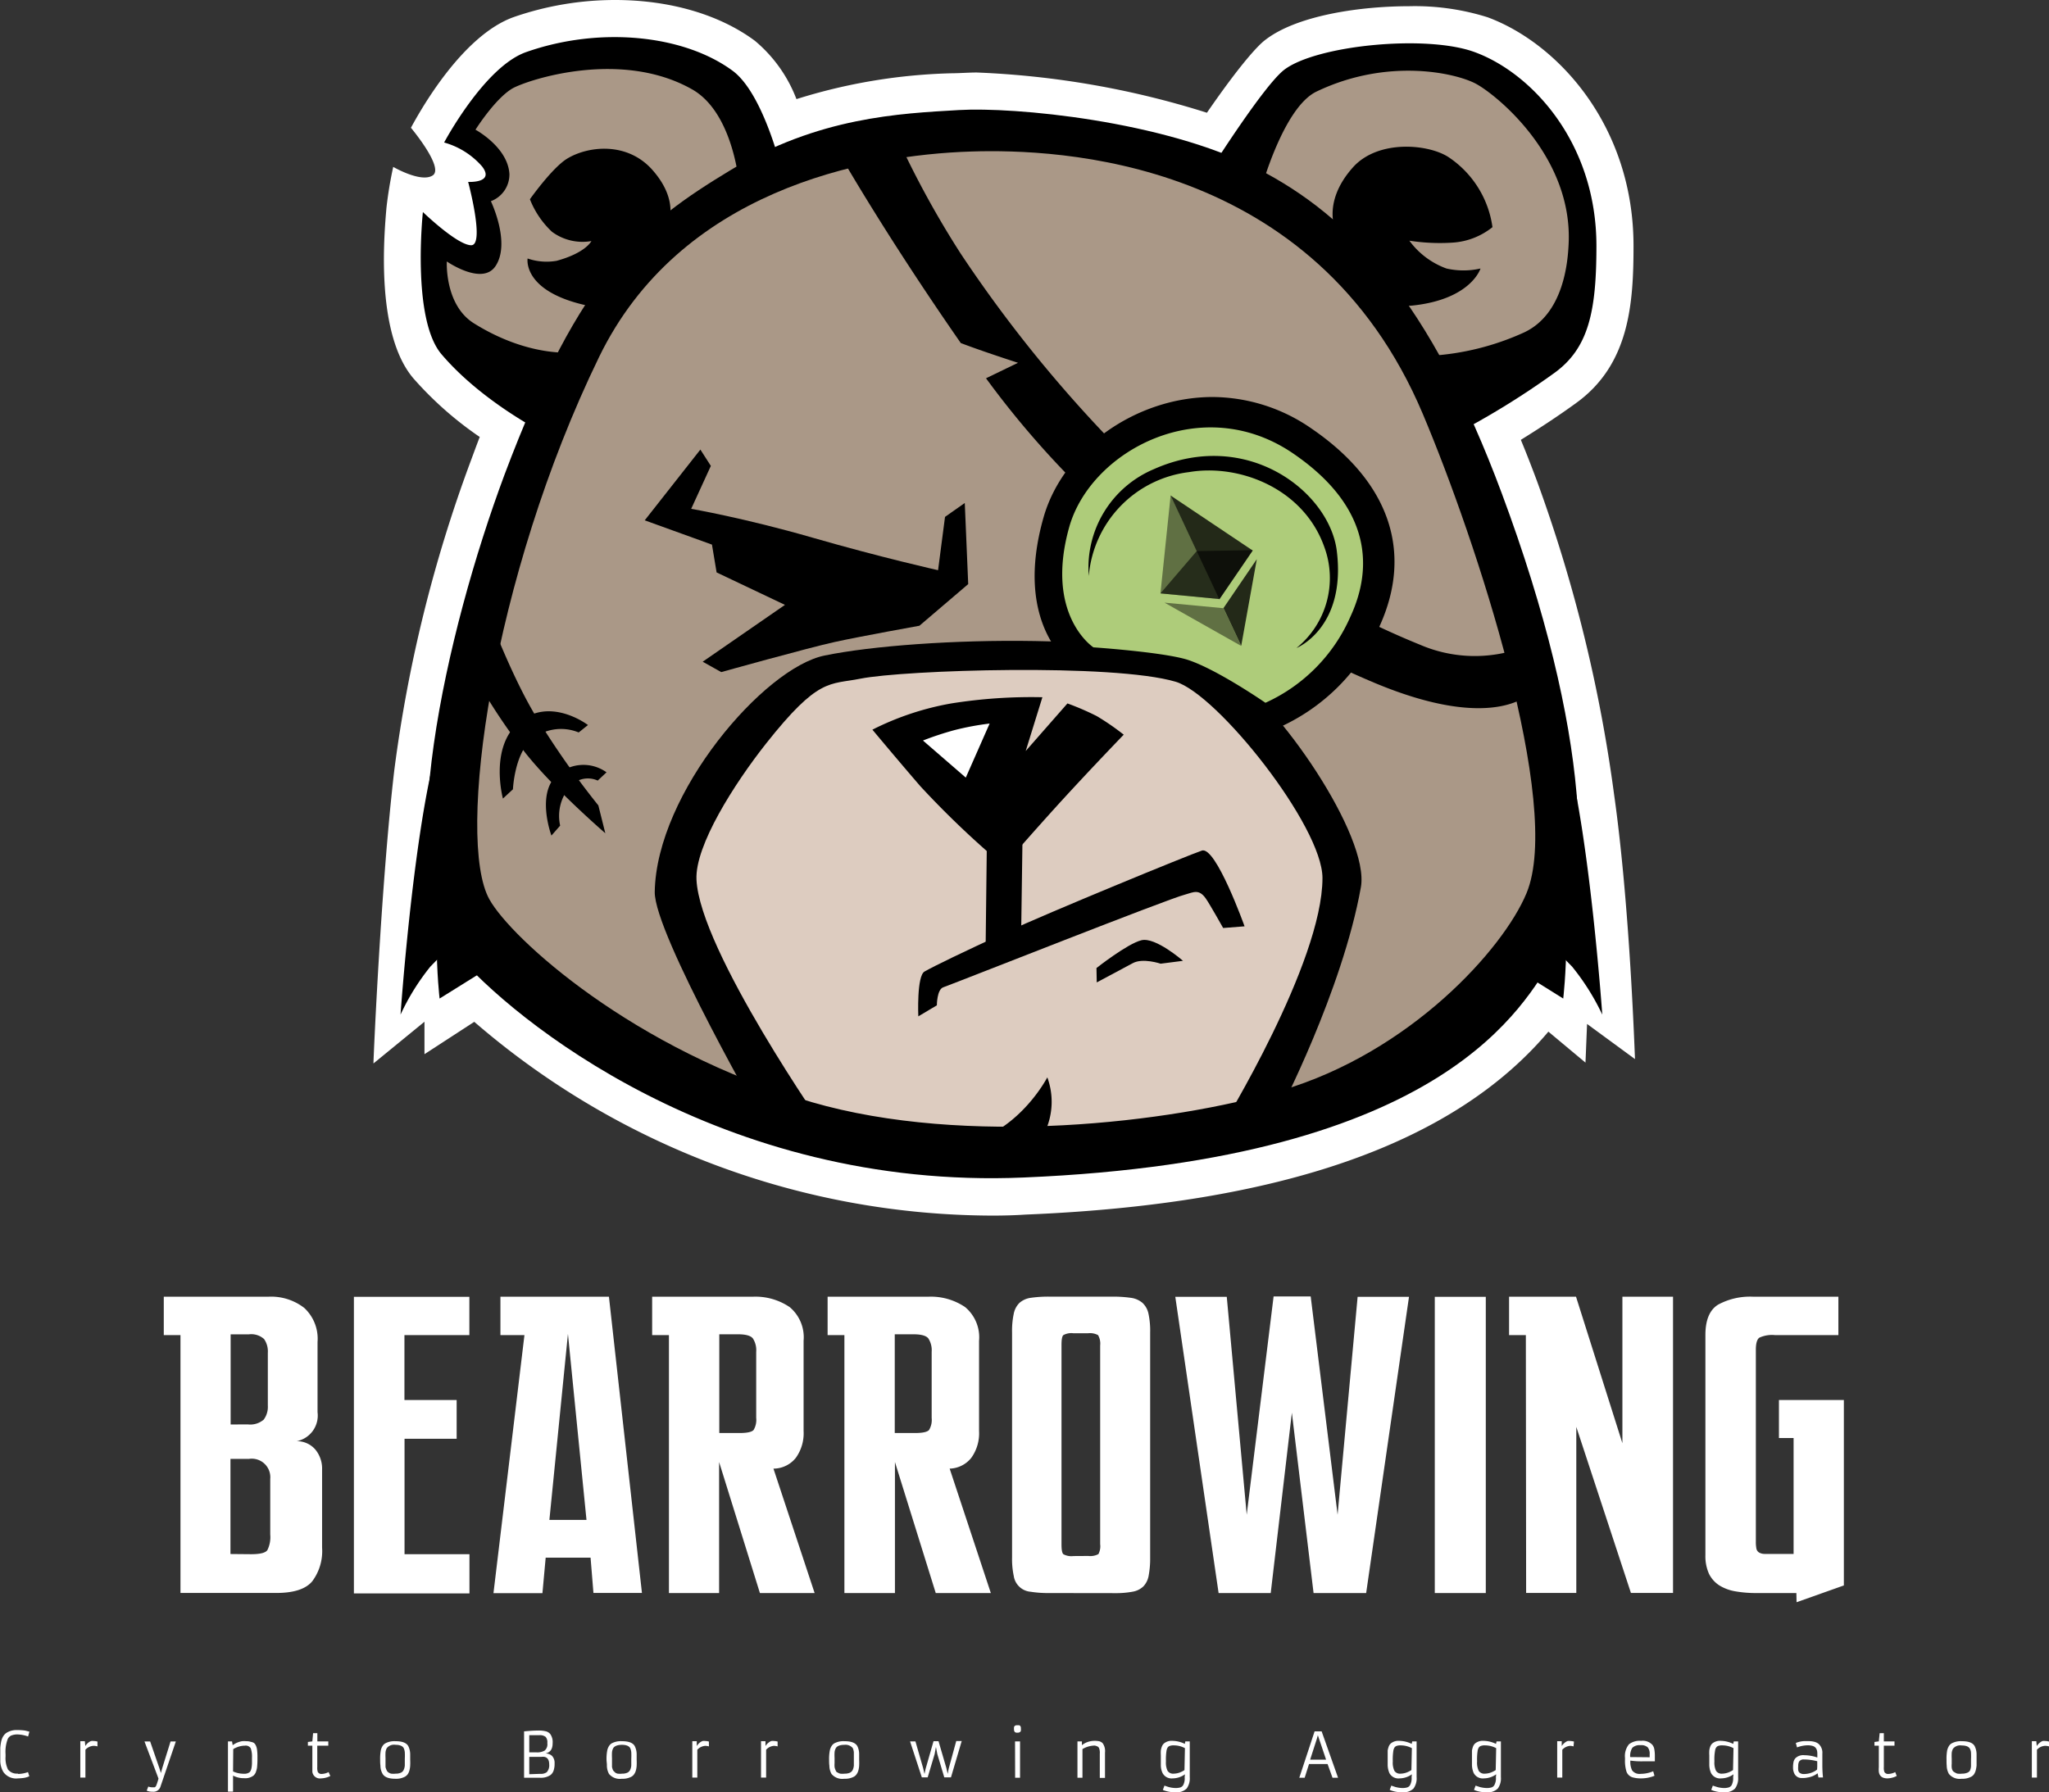 <svg xmlns="http://www.w3.org/2000/svg" viewBox="0 0 220.94 193.31"><rect x="0" y="0" width="220.94" height="193.31" fill="#333333" stroke="none"/><defs><style>.cls-1{fill:#fff;}.cls-2{fill:#aa9887;}.cls-3{fill:#ddccc0;}.cls-4{fill:#aecc7a;}.cls-5,.cls-6,.cls-7{fill:#010101;isolation:isolate;}.cls-5{opacity:0.6;}.cls-6{opacity:0.45;}.cls-7{opacity:0.8;}</style></defs><title>dark-theme-logo</title><g id="Ebene_2" data-name="Ebene 2"><g id="color_2" data-name="color 2"><path class="cls-1" d="M20.06,144h-1.8v-4.14H29.52a5.81,5.81,0,0,1,3.89,1.21,4.53,4.53,0,0,1,1.43,3.68v7.56a2.82,2.82,0,0,1-2.24,3.13,2.61,2.61,0,0,1,2,.9,3.23,3.23,0,0,1,.73,2.18v8.4a5.44,5.44,0,0,1-1.06,3.63q-1.05,1.26-3.87,1.26H20.06Zm7.26,9.63a2.21,2.21,0,0,0,1.72-.52,2.31,2.31,0,0,0,.44-1.5V145.9a2.34,2.34,0,0,0-.4-1.47,2.06,2.06,0,0,0-1.67-.51H25.47v9.72Zm.35,14c1,0,1.56-.15,1.76-.44a3.13,3.13,0,0,0,.31-1.68v-6a2,2,0,0,0-2.29-2.16h-2v10.26Z" transform="translate(-0.6)"/><path class="cls-1" d="M38.76,139.87H51.21V144h-7v7h5.63v4.18H44.22v12.45h7v4.23H38.76Z" transform="translate(-0.6)"/><path class="cls-1" d="M57.15,144H54.56v-4.14h11.7l3.56,31.95H64.59L64.28,168H59.44l-.35,3.83H53.81Zm6.69,19.93-2-20.06-2,20.06Z" transform="translate(-0.6)"/><path class="cls-1" d="M72.73,144H70.92v-4.14H81.75a6.57,6.57,0,0,1,4,1.12,4.24,4.24,0,0,1,1.5,3.63v9.73a4.53,4.53,0,0,1-.84,2.9A3.09,3.09,0,0,1,84,158.4l4.44,13.42H82.54l-4.4-14.13v14.13H72.73Zm7.61,10.56c.82,0,1.33-.11,1.52-.33a2.11,2.11,0,0,0,.28-1.3v-7.13a2.34,2.34,0,0,0-.35-1.43c-.23-.31-.78-.46-1.63-.46h-2v10.65Z" transform="translate(-0.6)"/><path class="cls-1" d="M91.65,144H89.84v-4.14h10.83a6.57,6.57,0,0,1,4,1.12,4.24,4.24,0,0,1,1.5,3.63v9.73a4.53,4.53,0,0,1-.84,2.9A3.09,3.09,0,0,1,103,158.4l4.44,13.42h-5.94l-4.4-14.13v14.13H91.65Zm7.61,10.56c.82,0,1.33-.11,1.52-.33a2.11,2.11,0,0,0,.28-1.3v-7.13a2.34,2.34,0,0,0-.35-1.43c-.23-.31-.78-.46-1.63-.46h-2v10.65Z" transform="translate(-0.6)"/><path class="cls-1" d="M113.73,171.82a12,12,0,0,1-2-.14,2,2,0,0,1-1.82-1.71,8.78,8.78,0,0,1-.18-2V143.7a8.78,8.78,0,0,1,.18-2,2.26,2.26,0,0,1,.61-1.17,2.31,2.31,0,0,1,1.21-.55,13.34,13.34,0,0,1,2-.13h6.82a13.79,13.79,0,0,1,2,.13,2.41,2.41,0,0,1,1.25.55,2.22,2.22,0,0,1,.64,1.17,8.78,8.78,0,0,1,.18,2V168a10,10,0,0,1-.16,1.93,2.23,2.23,0,0,1-.57,1.17,2.2,2.2,0,0,1-1.14.57,9.83,9.83,0,0,1-1.92.16Zm4.23-4a1.83,1.83,0,0,0,1.08-.2,1.81,1.81,0,0,0,.19-1.08V145.11A1.81,1.81,0,0,0,119,144a1.83,1.83,0,0,0-1.08-.2h-1.58a1.78,1.78,0,0,0-1.08.2c-.14.13-.2.49-.2,1.08v21.47c0,.59.06.95.2,1.08a1.78,1.78,0,0,0,1.08.2Z" transform="translate(-0.6)"/><path class="cls-1" d="M127.33,139.87h5.55l2.15,23.5,2.9-23.54h4l2.9,23.54,2.16-23.5h5.54l-4.62,31.95h-5.67l-2.34-19.45-2.28,19.45H132Z" transform="translate(-0.6)"/><path class="cls-1" d="M155.31,139.87h5.5v31.95h-5.5Z" transform="translate(-0.6)"/><path class="cls-1" d="M165.13,144h-1.81v-4.14h7.22l5,15.8v-15.8H181v31.95h-4.54l-5.89-17.91v17.91h-5.41Z" transform="translate(-0.6)"/><path class="cls-1" d="M194.3,171.82H190a12.9,12.9,0,0,1-2.25-.18A4.8,4.8,0,0,1,186,171a3.15,3.15,0,0,1-1.12-1.25,4.62,4.62,0,0,1-.39-2V144c0-1.62.45-2.71,1.36-3.28a7.22,7.22,0,0,1,3.83-.86h9.15V144H192a3.25,3.25,0,0,0-1.7.28c-.25.19-.37.63-.37,1.3v20.68a3.93,3.93,0,0,0,.06.77.65.65,0,0,0,.29.42,1.22,1.22,0,0,0,.59.15c.25,0,.6,0,1,0H194v-12.5h-1.58V151h7V171l-5.1,1.81Z" transform="translate(-0.6)"/><path class="cls-1" d="M2.54,191.33a3.17,3.17,0,0,0,1.08-.2l.14.45a2.13,2.13,0,0,1-.6.18,5,5,0,0,1-.62.05h0a1.68,1.68,0,0,1-1.57-.68A2.44,2.44,0,0,1,.63,190c0-.23,0-.47,0-.73s0-.52,0-.75a5.86,5.86,0,0,1,.09-.66,1.94,1.94,0,0,1,.19-.53,1.32,1.32,0,0,1,.34-.4,2,2,0,0,1,1.24-.33,4.8,4.8,0,0,1,.85.06l.43.11-.14.52a3.73,3.73,0,0,0-1.1-.22,1.79,1.79,0,0,0-.7.11.78.78,0,0,0-.39.37,3.83,3.83,0,0,0-.24,1.65v.25a2.79,2.79,0,0,0,.26,1.4,1.19,1.19,0,0,0,1.06.44Z" transform="translate(-0.6)"/><path class="cls-1" d="M10.67,188.3a1.27,1.27,0,0,0-.86.42v3H9.26v-3.92h.49l.05.52a1.34,1.34,0,0,1,.33-.37,1,1,0,0,1,.3-.17,1.15,1.15,0,0,1,.31,0,1.48,1.48,0,0,1,.37.06l0,.52A1.51,1.51,0,0,0,10.67,188.3Z" transform="translate(-0.6)"/><path class="cls-1" d="M16.59,192.69a1.12,1.12,0,0,0,.39.08h.2l.1,0a.34.34,0,0,0,.17-.2,6.43,6.43,0,0,0,.24-.74l-1.51-4h.61l1,2.89.16.51.14-.51.9-2.89h.57l-1.65,4.85a.79.79,0,0,1-.84.57,1.48,1.48,0,0,1-.65-.12Z" transform="translate(-0.6)"/><path class="cls-1" d="M25.73,191.51v1.73h-.55v-5.42h.44l.07.41a2.42,2.42,0,0,1,1-.43,2.49,2.49,0,0,1,.49,0,1.31,1.31,0,0,1,.46.07A.86.86,0,0,1,28,188a.84.84,0,0,1,.2.29,1.52,1.52,0,0,1,.11.38,5.8,5.8,0,0,1,.05.88v.07a8.1,8.1,0,0,1-.05,1.07,3,3,0,0,1-.14.49,1,1,0,0,1-.24.33,1.46,1.46,0,0,1-1,.28A2.49,2.49,0,0,1,25.73,191.51Zm0-.45a2.77,2.77,0,0,0,1.17.25.93.93,0,0,0,.59-.15c.17-.13.26-.45.28-.95,0-.16,0-.35,0-.56v-.08a2.72,2.72,0,0,0-.13-1,.62.62,0,0,0-.62-.29H27a2.4,2.4,0,0,0-1,.24,1,1,0,0,0-.25.14Z" transform="translate(-0.6)"/><path class="cls-1" d="M36.22,191.55a2.36,2.36,0,0,1-1,.26.82.82,0,0,1-.94-.71c0-.11,0-.27,0-.49v-2.33h-.48v-.4l.48-.06.08-.89h.46v.89H36v.46H34.81v2.32a1.36,1.36,0,0,0,.06.52.44.44,0,0,0,.43.21,1.71,1.71,0,0,0,.73-.2Z" transform="translate(-0.6)"/><path class="cls-1" d="M41.59,189.79a5,5,0,0,1,.07-1,1.39,1.39,0,0,1,.19-.47.84.84,0,0,1,.3-.29,2.07,2.07,0,0,1,1.1-.23c.71,0,1.17.17,1.37.52a2,2,0,0,1,.21.89c0,.18,0,.39,0,.6a6,6,0,0,1,0,.62,2.48,2.48,0,0,1-.08.51,1.46,1.46,0,0,1-.17.4,1,1,0,0,1-.3.28,2,2,0,0,1-1.06.23c-.69,0-1.15-.17-1.36-.52a1.78,1.78,0,0,1-.24-.89C41.59,190.21,41.59,190,41.59,189.79Zm.89,1.37a.83.83,0,0,0,.3.14,2.13,2.13,0,0,0,.49,0,1.31,1.31,0,0,0,.52-.09.59.59,0,0,0,.32-.28,1.35,1.35,0,0,0,.14-.51c0-.21,0-.45,0-.73a6.73,6.73,0,0,0,0-.69,1.4,1.4,0,0,0-.12-.46c-.13-.23-.43-.35-.88-.35a1,1,0,0,0-.94.35,1.19,1.19,0,0,0-.14.46,5.79,5.79,0,0,0,0,.61c0,.22,0,.41,0,.56s0,.29,0,.41a1.33,1.33,0,0,0,.11.32A.49.49,0,0,0,42.48,191.16Z" transform="translate(-0.6)"/><path class="cls-1" d="M60.19,188c0,.68-.26,1-.77,1.12h0a1.05,1.05,0,0,1,.71.27,1.09,1.09,0,0,1,.27.8,2.25,2.25,0,0,1-.12.82,1,1,0,0,1-.34.45,1.84,1.84,0,0,1-1.14.28H57.11v-5c.61-.06,1.11-.09,1.51-.09a3.11,3.11,0,0,1,.87.09.94.94,0,0,1,.43.27A1.48,1.48,0,0,1,60.19,188Zm-1.78,1a1.6,1.6,0,0,0,.92-.19.89.89,0,0,0,.29-.78v-.07a.86.86,0,0,0-.19-.63,1,1,0,0,0-.66-.18H58.1l-.43,0V189Zm.46,2.32a1.06,1.06,0,0,0,.69-.18,1.12,1.12,0,0,0,.26-.84c0-.46-.17-.74-.51-.81a1.27,1.27,0,0,0-.34,0h-1.3v1.87Z" transform="translate(-0.6)"/><path class="cls-1" d="M66,189.79a4.77,4.77,0,0,1,.08-1,1.39,1.39,0,0,1,.19-.47.89.89,0,0,1,.29-.29,2.09,2.09,0,0,1,1.11-.23c.71,0,1.17.17,1.37.52a2,2,0,0,1,.21.89v.6a6.12,6.12,0,0,1,0,.62,2.48,2.48,0,0,1-.08.51,1.22,1.22,0,0,1-.18.4.86.86,0,0,1-.29.28,2,2,0,0,1-1.06.23,1.51,1.51,0,0,1-1.37-.52,1.89,1.89,0,0,1-.23-.89C66.05,190.21,66,190,66,189.79Zm.9,1.37a.83.83,0,0,0,.3.14,2.13,2.13,0,0,0,.49,0,1.31,1.31,0,0,0,.52-.09.63.63,0,0,0,.32-.28,1.35,1.35,0,0,0,.14-.51c0-.21,0-.45,0-.73a6.73,6.73,0,0,0,0-.69,1.4,1.4,0,0,0-.12-.46c-.13-.23-.43-.35-.88-.35s-.8.12-.94.35a1.19,1.19,0,0,0-.14.46,5.79,5.79,0,0,0,0,.61c0,.22,0,.41,0,.56s0,.29,0,.41a2,2,0,0,0,.1.32A.59.59,0,0,0,66.94,191.16Z" transform="translate(-0.6)"/><path class="cls-1" d="M76.65,188.3a1.29,1.29,0,0,0-.86.42v3h-.54v-3.92h.48l0,.52a1.52,1.52,0,0,1,.33-.37,1,1,0,0,1,.3-.17,1.15,1.15,0,0,1,.31,0,1.41,1.41,0,0,1,.37.06l0,.52A1.51,1.51,0,0,0,76.65,188.3Z" transform="translate(-0.6)"/><path class="cls-1" d="M84.06,188.3a1.25,1.25,0,0,0-.85.42v3h-.55v-3.92h.48l0,.52a1.36,1.36,0,0,1,.34-.37.92.92,0,0,1,.29-.17,1.15,1.15,0,0,1,.31,0,1.41,1.41,0,0,1,.37.06l0,.52A1.64,1.64,0,0,0,84.06,188.3Z" transform="translate(-0.6)"/><path class="cls-1" d="M90,189.79a4.77,4.77,0,0,1,.08-1,1.39,1.39,0,0,1,.19-.47.89.89,0,0,1,.29-.29,2.09,2.09,0,0,1,1.11-.23c.71,0,1.16.17,1.37.52a1.92,1.92,0,0,1,.2.89c0,.18,0,.39,0,.6a6.12,6.12,0,0,1,0,.62,2.48,2.48,0,0,1-.08.51,1.22,1.22,0,0,1-.18.4.86.86,0,0,1-.29.28,2,2,0,0,1-1.06.23,1.51,1.51,0,0,1-1.37-.52,1.89,1.89,0,0,1-.23-.89C90,190.21,90,190,90,189.79Zm.9,1.37a.83.83,0,0,0,.3.14,2.13,2.13,0,0,0,.49,0,1.31,1.31,0,0,0,.52-.09.63.63,0,0,0,.32-.28,1.35,1.35,0,0,0,.14-.51c0-.21,0-.45,0-.73s0-.5,0-.69a1.4,1.4,0,0,0-.12-.46,1,1,0,0,0-.88-.35c-.48,0-.8.12-.94.35a1.19,1.19,0,0,0-.14.46,5.79,5.79,0,0,0,0,.61c0,.22,0,.41,0,.56a2.48,2.48,0,0,0,0,.41,1.34,1.34,0,0,0,.1.32A.59.59,0,0,0,90.85,191.16Z" transform="translate(-0.6)"/><path class="cls-1" d="M98.73,187.82h.58l.83,2.88.15.63.11-.53.86-3h.54l.84,2.88.15.64.1-.54.82-3h.59l-1.16,3.92h-.72l-.75-2.51-.15-.77-.14.77-.75,2.51H100Z" transform="translate(-0.6)"/><path class="cls-1" d="M110.32,186.88a.42.42,0,0,1-.28-.06.37.37,0,0,1-.1-.28,1.42,1.42,0,0,1,0-.26.35.35,0,0,1,.07-.12.33.33,0,0,1,.24-.08l.23,0a.23.23,0,0,1,.12.06.38.38,0,0,1,.08.26,1.42,1.42,0,0,1,0,.26.23.23,0,0,1-.06.12A.42.42,0,0,1,110.32,186.88Zm-.27.94h.54v3.92h-.53Z" transform="translate(-0.6)"/><path class="cls-1" d="M118.63,188.27a2.68,2.68,0,0,0-1.31.38v3.09h-.54v-3.92h.48l0,.41a2.1,2.1,0,0,1,.89-.42,2.44,2.44,0,0,1,1,0,.81.81,0,0,1,.36.22,1.48,1.48,0,0,1,.24,1v2.73h-.56v-2.63a1.32,1.32,0,0,0-.09-.61.42.42,0,0,0-.22-.18A1,1,0,0,0,118.63,188.27Z" transform="translate(-0.6)"/><path class="cls-1" d="M128.37,191.37a2.3,2.3,0,0,1-1.33.44,1.09,1.09,0,0,1-1.09-.59,2,2,0,0,1-.18-.83c0-.15,0-.32,0-.51v-.56a4.07,4.07,0,0,1,0-.52,1.89,1.89,0,0,1,.12-.44.87.87,0,0,1,.22-.32,1.3,1.3,0,0,1,.92-.28,3.14,3.14,0,0,1,1.33.33l.05-.27h.48v3.85a1.88,1.88,0,0,1-.33,1.23,1.54,1.54,0,0,1-1.2.41,3.51,3.51,0,0,1-1.17-.18,1,1,0,0,1-.2-.08l.17-.46.18.06.27.09a3,3,0,0,0,.75.11,1.78,1.78,0,0,0,.53-.07.62.62,0,0,0,.28-.22,1.55,1.55,0,0,0,.17-.88Zm0-2.82a2.49,2.49,0,0,0-1.14-.3,1.21,1.21,0,0,0-.53.07.48.48,0,0,0-.2.17,1,1,0,0,0-.11.29,6.14,6.14,0,0,0-.07,1.14V190a2.05,2.05,0,0,0,.18,1,.71.71,0,0,0,.66.3h0a2,2,0,0,0,.93-.25,1,1,0,0,0,.23-.14Z" transform="translate(-0.6)"/><path class="cls-1" d="M143.75,190.26h-2l-.47,1.48h-.58l1.65-5h.76l1.77,5h-.6Zm-1.88-.47h1.72l-.89-2.64-.1.37Z" transform="translate(-0.6)"/><path class="cls-1" d="M152.84,191.37a2.32,2.32,0,0,1-1.33.44,1.09,1.09,0,0,1-1.1-.59,2.32,2.32,0,0,1-.18-.83c0-.15,0-.32,0-.51v-.56c0-.19,0-.36,0-.52a2.55,2.55,0,0,1,.12-.44.87.87,0,0,1,.22-.32,1.3,1.3,0,0,1,.92-.28,3.14,3.14,0,0,1,1.33.33l.06-.27h.47v3.85a1.88,1.88,0,0,1-.33,1.23,1.54,1.54,0,0,1-1.2.41,3.51,3.51,0,0,1-1.17-.18l-.2-.08.17-.46.18.06.27.09a3.16,3.16,0,0,0,.75.11,1.78,1.78,0,0,0,.53-.07.57.57,0,0,0,.28-.22,1.54,1.54,0,0,0,.18-.88Zm0-2.82a2.56,2.56,0,0,0-1.15-.3,1.24,1.24,0,0,0-.53.07.48.48,0,0,0-.2.17,1,1,0,0,0-.11.29,6.14,6.14,0,0,0-.07,1.14V190a2.05,2.05,0,0,0,.18,1,.71.71,0,0,0,.66.3h0a2,2,0,0,0,.93-.25,1.38,1.38,0,0,0,.24-.14Z" transform="translate(-0.6)"/><path class="cls-1" d="M161.93,191.37a2.32,2.32,0,0,1-1.33.44,1.1,1.1,0,0,1-1.1-.59,2.32,2.32,0,0,1-.18-.83c0-.15,0-.32,0-.51v-.56c0-.19,0-.36,0-.52a2.55,2.55,0,0,1,.12-.44.87.87,0,0,1,.22-.32,1.3,1.3,0,0,1,.92-.28,3.14,3.14,0,0,1,1.33.33l.06-.27h.47v3.85a1.88,1.88,0,0,1-.33,1.23,1.54,1.54,0,0,1-1.2.41,3.51,3.51,0,0,1-1.17-.18l-.2-.08.17-.46.18.06.27.09a3.16,3.16,0,0,0,.75.11,1.74,1.74,0,0,0,.53-.07.57.57,0,0,0,.28-.22,1.54,1.54,0,0,0,.18-.88Zm0-2.82a2.56,2.56,0,0,0-1.15-.3,1.24,1.24,0,0,0-.53.07.55.55,0,0,0-.2.17,1,1,0,0,0-.11.29,6.14,6.14,0,0,0-.07,1.14V190a2.05,2.05,0,0,0,.18,1,.71.71,0,0,0,.66.3h0a2,2,0,0,0,.93-.25,1.38,1.38,0,0,0,.24-.14Z" transform="translate(-0.6)"/><path class="cls-1" d="M169.92,188.3a1.27,1.27,0,0,0-.86.42v3h-.55v-3.92H169l0,.52a1.54,1.54,0,0,1,.34-.37,1,1,0,0,1,.29-.17,1.22,1.22,0,0,1,.32,0,1.55,1.55,0,0,1,.37.06l-.05.52A1.51,1.51,0,0,0,169.92,188.3Z" transform="translate(-0.6)"/><path class="cls-1" d="M179,191.53a3.85,3.85,0,0,1-1.5.28,3.08,3.08,0,0,1-.81-.1,1,1,0,0,1-.71-.63,4,4,0,0,1-.16-1.31v-.17a2,2,0,0,1,.43-1.47,1.88,1.88,0,0,1,1.31-.37,1.41,1.41,0,0,1,1.22.44,1.06,1.06,0,0,1,.21.52,3.9,3.9,0,0,1,.05.58c0,.28,0,.51,0,.67l-.83,0h-.53a8.12,8.12,0,0,1-1.28-.08,2.07,2.07,0,0,0,.19,1.06,1,1,0,0,0,.93.37,3.42,3.42,0,0,0,1.34-.28Zm-.52-2v-.32a1.07,1.07,0,0,0-.2-.74,1,1,0,0,0-.77-.24,1.14,1.14,0,0,0-.9.28,1.68,1.68,0,0,0-.23,1Z" transform="translate(-0.6)"/><path class="cls-1" d="M187.52,191.37a2.32,2.32,0,0,1-1.33.44,1.1,1.1,0,0,1-1.1-.59,2.32,2.32,0,0,1-.18-.83c0-.15,0-.32,0-.51v-.56a4,4,0,0,1,0-.52,1.89,1.89,0,0,1,.11-.44.87.87,0,0,1,.22-.32,1.31,1.31,0,0,1,.93-.28,3.13,3.13,0,0,1,1.32.33l.06-.27h.47v3.85a1.88,1.88,0,0,1-.33,1.23,1.54,1.54,0,0,1-1.2.41,3.51,3.51,0,0,1-1.17-.18l-.2-.08.17-.46.18.06.28.09a3,3,0,0,0,.74.11,1.74,1.74,0,0,0,.53-.07.64.64,0,0,0,.29-.22,1.64,1.64,0,0,0,.17-.88Zm0-2.82a2.56,2.56,0,0,0-1.15-.3,1.24,1.24,0,0,0-.53.07.45.45,0,0,0-.19.17.65.65,0,0,0-.11.29,5.2,5.2,0,0,0-.08,1.14V190a2.05,2.05,0,0,0,.18,1,.71.71,0,0,0,.66.3h0a2,2,0,0,0,.93-.25,1.38,1.38,0,0,0,.24-.14Z" transform="translate(-0.6)"/><path class="cls-1" d="M197.1,190.35a12.78,12.78,0,0,0,.07,1.36l-.49,0-.09-.45a2.37,2.37,0,0,1-1.1.46,2.08,2.08,0,0,1-.4.05l-.31,0a1,1,0,0,1-.25-.06.88.88,0,0,1-.23-.14.84.84,0,0,1-.19-.22,1.47,1.47,0,0,1-.17-.72A2.85,2.85,0,0,1,194,190a.94.94,0,0,1,.21-.38,1.2,1.2,0,0,1,.94-.31,4.38,4.38,0,0,1,1.41.25v-.43c0-.47-.19-.76-.59-.84a1.81,1.81,0,0,0-.43-.05,3.33,3.33,0,0,0-1.17.23l-.13-.48a2.78,2.78,0,0,1,.86-.2l.52,0a2.4,2.4,0,0,1,.6.07,1.18,1.18,0,0,1,.49.24,1.29,1.29,0,0,1,.39,1.05Zm-.55-.39a5.79,5.79,0,0,0-1.42-.19.58.58,0,0,0-.54.23,1,1,0,0,0-.09.48,2.15,2.15,0,0,0,0,.45.53.53,0,0,0,.11.24.7.7,0,0,0,.51.17,2.4,2.4,0,0,0,1.11-.28,1.57,1.57,0,0,0,.3-.2C196.56,190.63,196.55,190.33,196.55,190Z" transform="translate(-0.6)"/><path class="cls-1" d="M205.12,191.55a2.36,2.36,0,0,1-1,.26c-.55,0-.86-.24-.93-.71a2.93,2.93,0,0,1,0-.49v-2.33h-.47v-.4l.47-.06.09-.89h.45v.89h1.15v.46h-1.15v2.32a1.36,1.36,0,0,0,.06.52.46.46,0,0,0,.44.21,1.75,1.75,0,0,0,.73-.2Z" transform="translate(-0.6)"/><path class="cls-1" d="M210.49,189.79a5,5,0,0,1,.07-1,1.63,1.63,0,0,1,.19-.47.84.84,0,0,1,.3-.29,2.09,2.09,0,0,1,1.11-.23c.7,0,1.16.17,1.36.52a2,2,0,0,1,.21.89c0,.18,0,.39,0,.6s0,.43,0,.62a3.35,3.35,0,0,1-.09.51,1.46,1.46,0,0,1-.17.4.9.9,0,0,1-.3.28,2,2,0,0,1-1.06.23,1.49,1.49,0,0,1-1.36-.52,1.89,1.89,0,0,1-.24-.89C210.49,190.21,210.49,190,210.49,189.79Zm.89,1.37a.83.83,0,0,0,.3.14,2.13,2.13,0,0,0,.49,0,1.4,1.4,0,0,0,.53-.09A.67.67,0,0,0,213,191a1.35,1.35,0,0,0,.13-.51c0-.21,0-.45,0-.73a6.73,6.73,0,0,0,0-.69,1,1,0,0,0-.12-.46c-.13-.23-.42-.35-.88-.35a1,1,0,0,0-.94.35,1.19,1.19,0,0,0-.14.46,5.79,5.79,0,0,0,0,.61c0,.22,0,.41,0,.56a2.42,2.42,0,0,0,0,.41,1,1,0,0,0,.1.32A.49.49,0,0,0,211.38,191.16Z" transform="translate(-0.6)"/><path class="cls-1" d="M221.1,188.3a1.27,1.27,0,0,0-.86.42v3h-.55v-3.92h.48l.05.52a1.54,1.54,0,0,1,.34-.37,1,1,0,0,1,.29-.17,1.22,1.22,0,0,1,.32,0,1.48,1.48,0,0,1,.37.06l0,.52A1.51,1.51,0,0,0,221.1,188.3Z" transform="translate(-0.6)"/><g id="bear"><path class="cls-1" d="M107.59,131.11a85.71,85.71,0,0,1-55.85-20.9l-5.37,3.49v-3.5l-5.5,4.5c0-.65.83-19.5,2.24-31.58A150.94,150.94,0,0,1,51.33,49.8c.34-.91.66-1.8,1-2.67a38,38,0,0,1-7.17-6.34C41.11,36,42,25.53,42.27,22.42A43,43,0,0,1,43,18s3,1.75,4.26.92-2.35-5.14-2.35-5.14C45.78,12.18,50.35,3.85,56,1.84A33.32,33.32,0,0,1,66.92,0C72.81,0,78.17,1.56,82,4.4a15.28,15.28,0,0,1,4.48,6.29A60.55,60.55,0,0,1,103.36,7.9c.63,0,1.76-.08,2.55-.08a94.57,94.57,0,0,1,24.83,4.34c4-5.8,5.7-7.39,6.21-7.79,3.46-2.75,10.45-3.7,15.59-3.7A26.17,26.17,0,0,1,161,1.86c7.58,2.8,15.74,11.71,15.74,24.67,0,6.29-.47,12.78-6.15,16.91-2.1,1.53-4.18,2.87-6,4,.59,1.42,1.16,2.89,1.72,4.39a160.23,160.23,0,0,1,8.33,33.83c1.72,12.11,2.22,28,2.26,28.57l-5.17-3.79-.17,4.17-4-3.34C157.38,123.33,138.8,129.87,111.2,131,110,131.08,108.79,131.11,107.59,131.11Z" transform="translate(-0.6)"/><path class="cls-1" d="M173.37,109.43s-.94-13.43-2.73-23.29c-.67-8.57-3.17-19.68-8.11-32.94-1-2.68-2-5.16-3-7.46a87.77,87.77,0,0,0,8.7-5.54c3.67-2.67,4.5-6.66,4.5-13.67,0-11.16-7-18.67-13.13-20.91-5.2-1.92-17.08-.74-20.54,1.91-1.62,1.25-5.1,6.42-6.76,8.94A81.25,81.25,0,0,0,104,11.87c-5.29.31-12.24.63-19.89,4-.87-2.76-2.42-6.71-4.52-8.26-5.21-3.86-14.3-4.8-22.25-2-4.5,1.58-8.84,9.75-8.84,9.75A8.42,8.42,0,0,1,52.62,18c1.41,1.83-1.5,1.67-1.5,1.67s1.83,6.83.33,6.83-5.21-3.58-5.21-3.58S45,34.38,48.2,38.2a37.59,37.59,0,0,0,9.06,7.38Q56.17,48.19,55,51.2c-3.55,9.51-7,22-8,32.54-2.1,9.9-3.2,25.69-3.2,25.69A24.88,24.88,0,0,1,47,104.26l.7-.72c.1,2.54.29,4.16.29,4.16l4-2.51c8.15,8,29.39,23.08,59,21.84,39.51-1.65,50.94-14.45,55.38-21l2.71,1.69s.2-1.62.29-4.16l.71.72A25.34,25.34,0,0,1,173.37,109.43Z" transform="translate(-0.6)"/><path class="cls-2" d="M60.53,40.2s-8.33,0-11.66-5.66c-1.82-3.1-1-8.51-1-8.51S51.53,29,53,27.7,52.37,21,52.37,21s2.43-.33,2.33-2c-.17-2.67-4.5-4.67-4.5-4.67A16,16,0,0,1,63.53,5.7c18-1.5,19,12.17,19,12.17A72.56,72.56,0,0,1,107.2,14.2a83.66,83.66,0,0,1,26.5,5.5s3.14-8,7.5-10.83c4.83-3.17,14.17-4.34,21.17.33s12,16.33,6.83,25.5-13.5,7.84-13.5,7.84,13.5,30.16,12.67,47.83-19.17,28.17-28.17,30.5-42.95,9.61-71.33-6.67C47.37,101.87,47.87,91.37,52.2,69S60.53,40.2,60.53,40.2Z" transform="translate(-0.6)"/><path class="cls-3" d="M86.87,121.24c-1.23-.4-13.38-21.37-13-26.5s8.75-20.25,15.62-22.12,31.25-3.38,38.13-.75,17.62,17.37,17.87,22.37-6.75,23.5-9.25,25.88S97.12,124.62,86.87,121.24Z" transform="translate(-0.6)"/><path class="cls-1" d="M97.87,79.2A44.73,44.73,0,0,1,103,77.7c1.34-.17,5.5-.5,5.5-.5l-2.83,8Z" transform="translate(-0.6)"/><path d="M162.53,53.2c-7.69-20.66-16.33-29.88-26.33-35C126,13,109.92,11.52,104,11.87c-6.37.37-15.16.75-24.66,6.5S63.2,29.37,55,51.2c-6.34,17-12.26,43.24-5.16,51.67C55.7,109.79,78.23,128.41,111,127c45.93-1.92,53.92-18.91,57.09-23.66C172.54,96.74,172.16,79.05,162.53,53.2Zm-23.79,64.42c-11.87,3.5-34,6.08-50.62,1.25C68.89,113.26,55.7,101.2,53.37,97c-3.63-6.48.26-34.7,11.83-58.5,8.67-17.83,28.29-21.79,40.17-22.16,9.24-.29,37,.66,48.66,28.33,5.73,13.58,15.13,42.17,11.17,51.67C162.7,102.37,152.66,113.51,138.74,117.62Z" transform="translate(-0.6)"/><path d="M80.37,20.45s-.5-8.21-5.17-10.83c-7.7-4.34-17.7-1-19.33-.09-1.88,1.09-4,4.46-4,4.46s3.5,1.88,3.66,4.79a3.08,3.08,0,0,1-2,2.92s2.17,4.5.5,7c-1.43,2.15-5.25-.5-5.25-.5s-.26,4.68,2.92,6.67C57.7,38.62,62.45,38,62.45,38L60.2,47.2s-7.33-3.5-12-9c-3.24-3.82-2-15.33-2-15.33s3.71,3.58,5.21,3.58-.33-6.83-.33-6.83,2.91.16,1.5-1.67a8.42,8.42,0,0,0-4.09-2.58s4.34-8.17,8.84-9.75c7.95-2.8,17-1.86,22.25,2C83,10.12,85,18.78,85,18.78Z" transform="translate(-0.6)"/><path d="M76.12,48.49l-6,7.63,7.25,2.62.5,3,7.37,3.5-8.87,6.13,2,1.12s9.37-2.62,12.25-3.25,9.12-1.75,9.12-1.75L105,63l-.37-8.75-2.13,1.5-.75,5.75s-6.12-1.37-13.5-3.5-13.12-3.12-13.12-3.12l2.12-4.63Z" transform="translate(-0.6)"/><path d="M83.2,121.7s-12.07-21-12-25.5C71.37,85.53,83,72,89.53,70.7,99.6,68.63,125.41,68,133,72.53c5.34,3.17,15.34,17.67,14.34,23.17-2,11.18-8.84,24.33-8.84,24.33l-6.16,1.5S143.2,103.87,143.2,94.7c0-5.6-11.33-19.83-15.83-21.17-6.75-2-29.3-1.27-34-.33-3.34.67-4.5-.17-10.17,7-3.41,4.32-7.67,11-7.5,14.67.35,7.66,14,27.16,14,27.16Z" transform="translate(-0.6)"/><polygon points="106.43 89.2 106.27 102.87 110.1 101.37 110.27 89.31 106.43 89.2"/><path d="M99.62,109.62l2-1.19s0-1.69.68-1.94c2-.73,24.23-9.54,26.07-10,.91-.25,1.5-.65,2.25.42.43.61,1.87,3.18,1.87,3.18l2.31-.18s-3.1-8.67-4.6-8.17-16.5,6.67-21.17,8.83-7.56,3.55-8.73,4.21C99.43,105.24,99.62,109.62,99.62,109.62Z" transform="translate(-0.6)"/><path d="M118.83,104.41s3.33-2.63,4.85-3,4.48,2.22,4.48,2.22l-2.41.31s-1.91-.65-3-.06-3.89,2.08-3.89,2.08Z" transform="translate(-0.6)"/><path d="M72.18,25.24s2.3-3-1.31-7c-2.75-3-6.93-2.47-9.13-1.12-1.62,1-4,4.37-4,4.37A9.61,9.61,0,0,0,60.12,25a5.54,5.54,0,0,0,4.25,1s-.6,1.27-3.75,2.13a6.27,6.27,0,0,1-3.13-.25s-.62,3.62,6.63,5.12C68.36,33.87,72.18,25.24,72.18,25.24Z" transform="translate(-0.6)"/><path d="M136.57,20.45s2.4-8.88,6-10.58c7.67-3.67,15-2,17.17-.84s10.5,7.84,10,17.34c-.09,1.81-.5,7.5-4.83,9.5a28.46,28.46,0,0,1-10,2.5l1.87,8.83a87.19,87.19,0,0,0,11.46-7c3.67-2.67,4.5-6.66,4.5-13.67,0-11.16-7-18.67-13.13-20.91-5.2-1.92-17.08-.74-20.54,1.91-2.16,1.67-7.66,10.34-7.66,10.34Z" transform="translate(-0.6)"/><path d="M144.76,25.24S142.92,22,146.53,18c2.75-3,8.22-2.46,10.34-1a10.86,10.86,0,0,1,4.66,7.5,7.64,7.64,0,0,1-4.33,1.67,21.54,21.54,0,0,1-4.63-.21,8.59,8.59,0,0,0,4,3,8.25,8.25,0,0,0,3.67,0s-1,3.34-7.38,4C148.51,33.42,144.76,25.24,144.76,25.24Z" transform="translate(-0.6)"/><path d="M47.53,81.37c-2.45,9.5-3.74,28.06-3.74,28.06A24.88,24.88,0,0,1,47,104.26c1.55-1.58,2.79-2.91,2.79-2.91Z" transform="translate(-0.6)"/><path d="M49.19,87.62C46.74,97.12,48,107.7,48,107.7l5.34-3.33Z" transform="translate(-0.6)"/><path d="M169.62,81.37c2.45,9.5,3.75,28.06,3.75,28.06a25.34,25.34,0,0,0-3.25-5.17c-1.55-1.58-2.8-2.91-2.8-2.91Z" transform="translate(-0.6)"/><path d="M168,87.62c2.45,9.5,1.16,20.08,1.16,20.08l-5.33-3.33Z" transform="translate(-0.6)"/><path d="M105.2,123.2c5.5-1.5,8.33-7,8.33-7a7.65,7.65,0,0,1-.16,5.67C112,124.7,105.2,123.2,105.2,123.2Z" transform="translate(-0.6)"/><path d="M50.49,70.49a64.59,64.59,0,0,0,6.13,9.88c2.87,4,9.25,9.5,9.25,9.5l-.75-3a92,92,0,0,1-6.75-9.63C55.12,71.87,52,62.87,52,62.87Z" transform="translate(-0.6)"/><path d="M64,78.2S59.83,75,56.45,78c-3.08,2.75-1.62,8.13-1.62,8.13l1.08-1s.15-3.59,1.87-5.25A5,5,0,0,1,63,79Z" transform="translate(-0.6)"/><path d="M66,83.3a4.26,4.26,0,0,0-5.37.32c-2.23,2.06-.57,6.5-.57,6.5L61,89.05A4.84,4.84,0,0,1,61.93,85a2.56,2.56,0,0,1,3.12-.81Z" transform="translate(-0.6)"/><path d="M118.87,77.24a28.57,28.57,0,0,0-3.17-1.37L111.2,81,113,75.2a54.88,54.88,0,0,0-9.83.67,30.47,30.47,0,0,0-8.5,2.83s2.75,3.3,5.17,6.1a98.56,98.56,0,0,0,9,8.57s3.12-3.59,6.06-6.82c3.5-3.83,6.87-7.31,6.87-7.31A26.94,26.94,0,0,0,118.87,77.24Zm-14.13,6.63-4.62-4a33.77,33.77,0,0,1,3.39-1.12,29.66,29.66,0,0,1,3.8-.71Z" transform="translate(-0.6)"/><path d="M119.62,51a13.89,13.89,0,0,1,1.83-2.39A143.73,143.73,0,0,1,104.2,27.37a101.1,101.1,0,0,1-7-12.84l-6.5,1.34S95.57,24.58,104.2,37c2.46.94,6.17,2.13,6.17,2.13l-3.45,1.67A98.09,98.09,0,0,0,118,53.5C118.44,52.86,119,52,119.62,51Z" transform="translate(-0.6)"/><path d="M164.7,69.87a14.94,14.94,0,0,1-11-.34c-2.47-1-5.13-2.23-7.84-3.61-.22.72-.43,1.39-.62,1.88a15.92,15.92,0,0,1-1.93,3.35c1.75.85,3.5,1.65,5.22,2.38,13.57,5.77,17.34,1,17.34,1Z" transform="translate(-0.6)"/><path d="M128.53,72.53a31.5,31.5,0,0,0-7.5-1.16c-1.29,0-4.91.37-4.91.37-.27-.2-6.23-4.55-3-15.92,2.09-7.38,9.94-13,18.26-13A18.85,18.85,0,0,1,142,46.21c8.41,5.74,11,13.31,7.36,21.32a21.41,21.41,0,0,1-11,11l-.87.32S131.87,73.7,128.53,72.53Z" transform="translate(-0.6)"/><path class="cls-4" d="M118.5,69.82s-5.29-3.45-2.6-13c2.34-8.24,14.31-14.61,24.11-7.93s7.87,14,6.22,17.58a18.18,18.18,0,0,1-9.18,9.33s-5.38-3.72-8.53-4.68C125.75,70.31,118.5,69.82,118.5,69.82Z" transform="translate(-0.6)"/><path d="M118,62.12a11.52,11.52,0,0,1,7-11.51c10.11-4.51,19,2.49,19.75,8.86,1,8.28-4.35,10.42-4.35,10.42a9.7,9.7,0,0,0,3-10.89c-2.24-6.34-9.19-9-14.59-8.08A12.33,12.33,0,0,0,118,62.12Z" transform="translate(-0.6)"/><path id="path3078" class="cls-5" d="M129.64,59.44,125.73,64l6.35.61,3.6-5.27Z" transform="translate(-0.6)"/><path id="path3094" class="cls-6" d="M125.73,64l6.35.61-2.44-5.2-2.81-6Z" transform="translate(-0.6)"/><path id="path3110" class="cls-7" d="M126.83,53.45l2.81,6,2.44,5.2,3.6-5.27Z" transform="translate(-0.6)"/><path id="path3126" class="cls-6" d="M126.17,65l8.27,4.67-1.91-4.07Z" transform="translate(-0.6)"/><path id="path3142" class="cls-7" d="M132.53,65.58l1.91,4.07,1.68-9.34Z" transform="translate(-0.6)"/></g></g></g></svg>